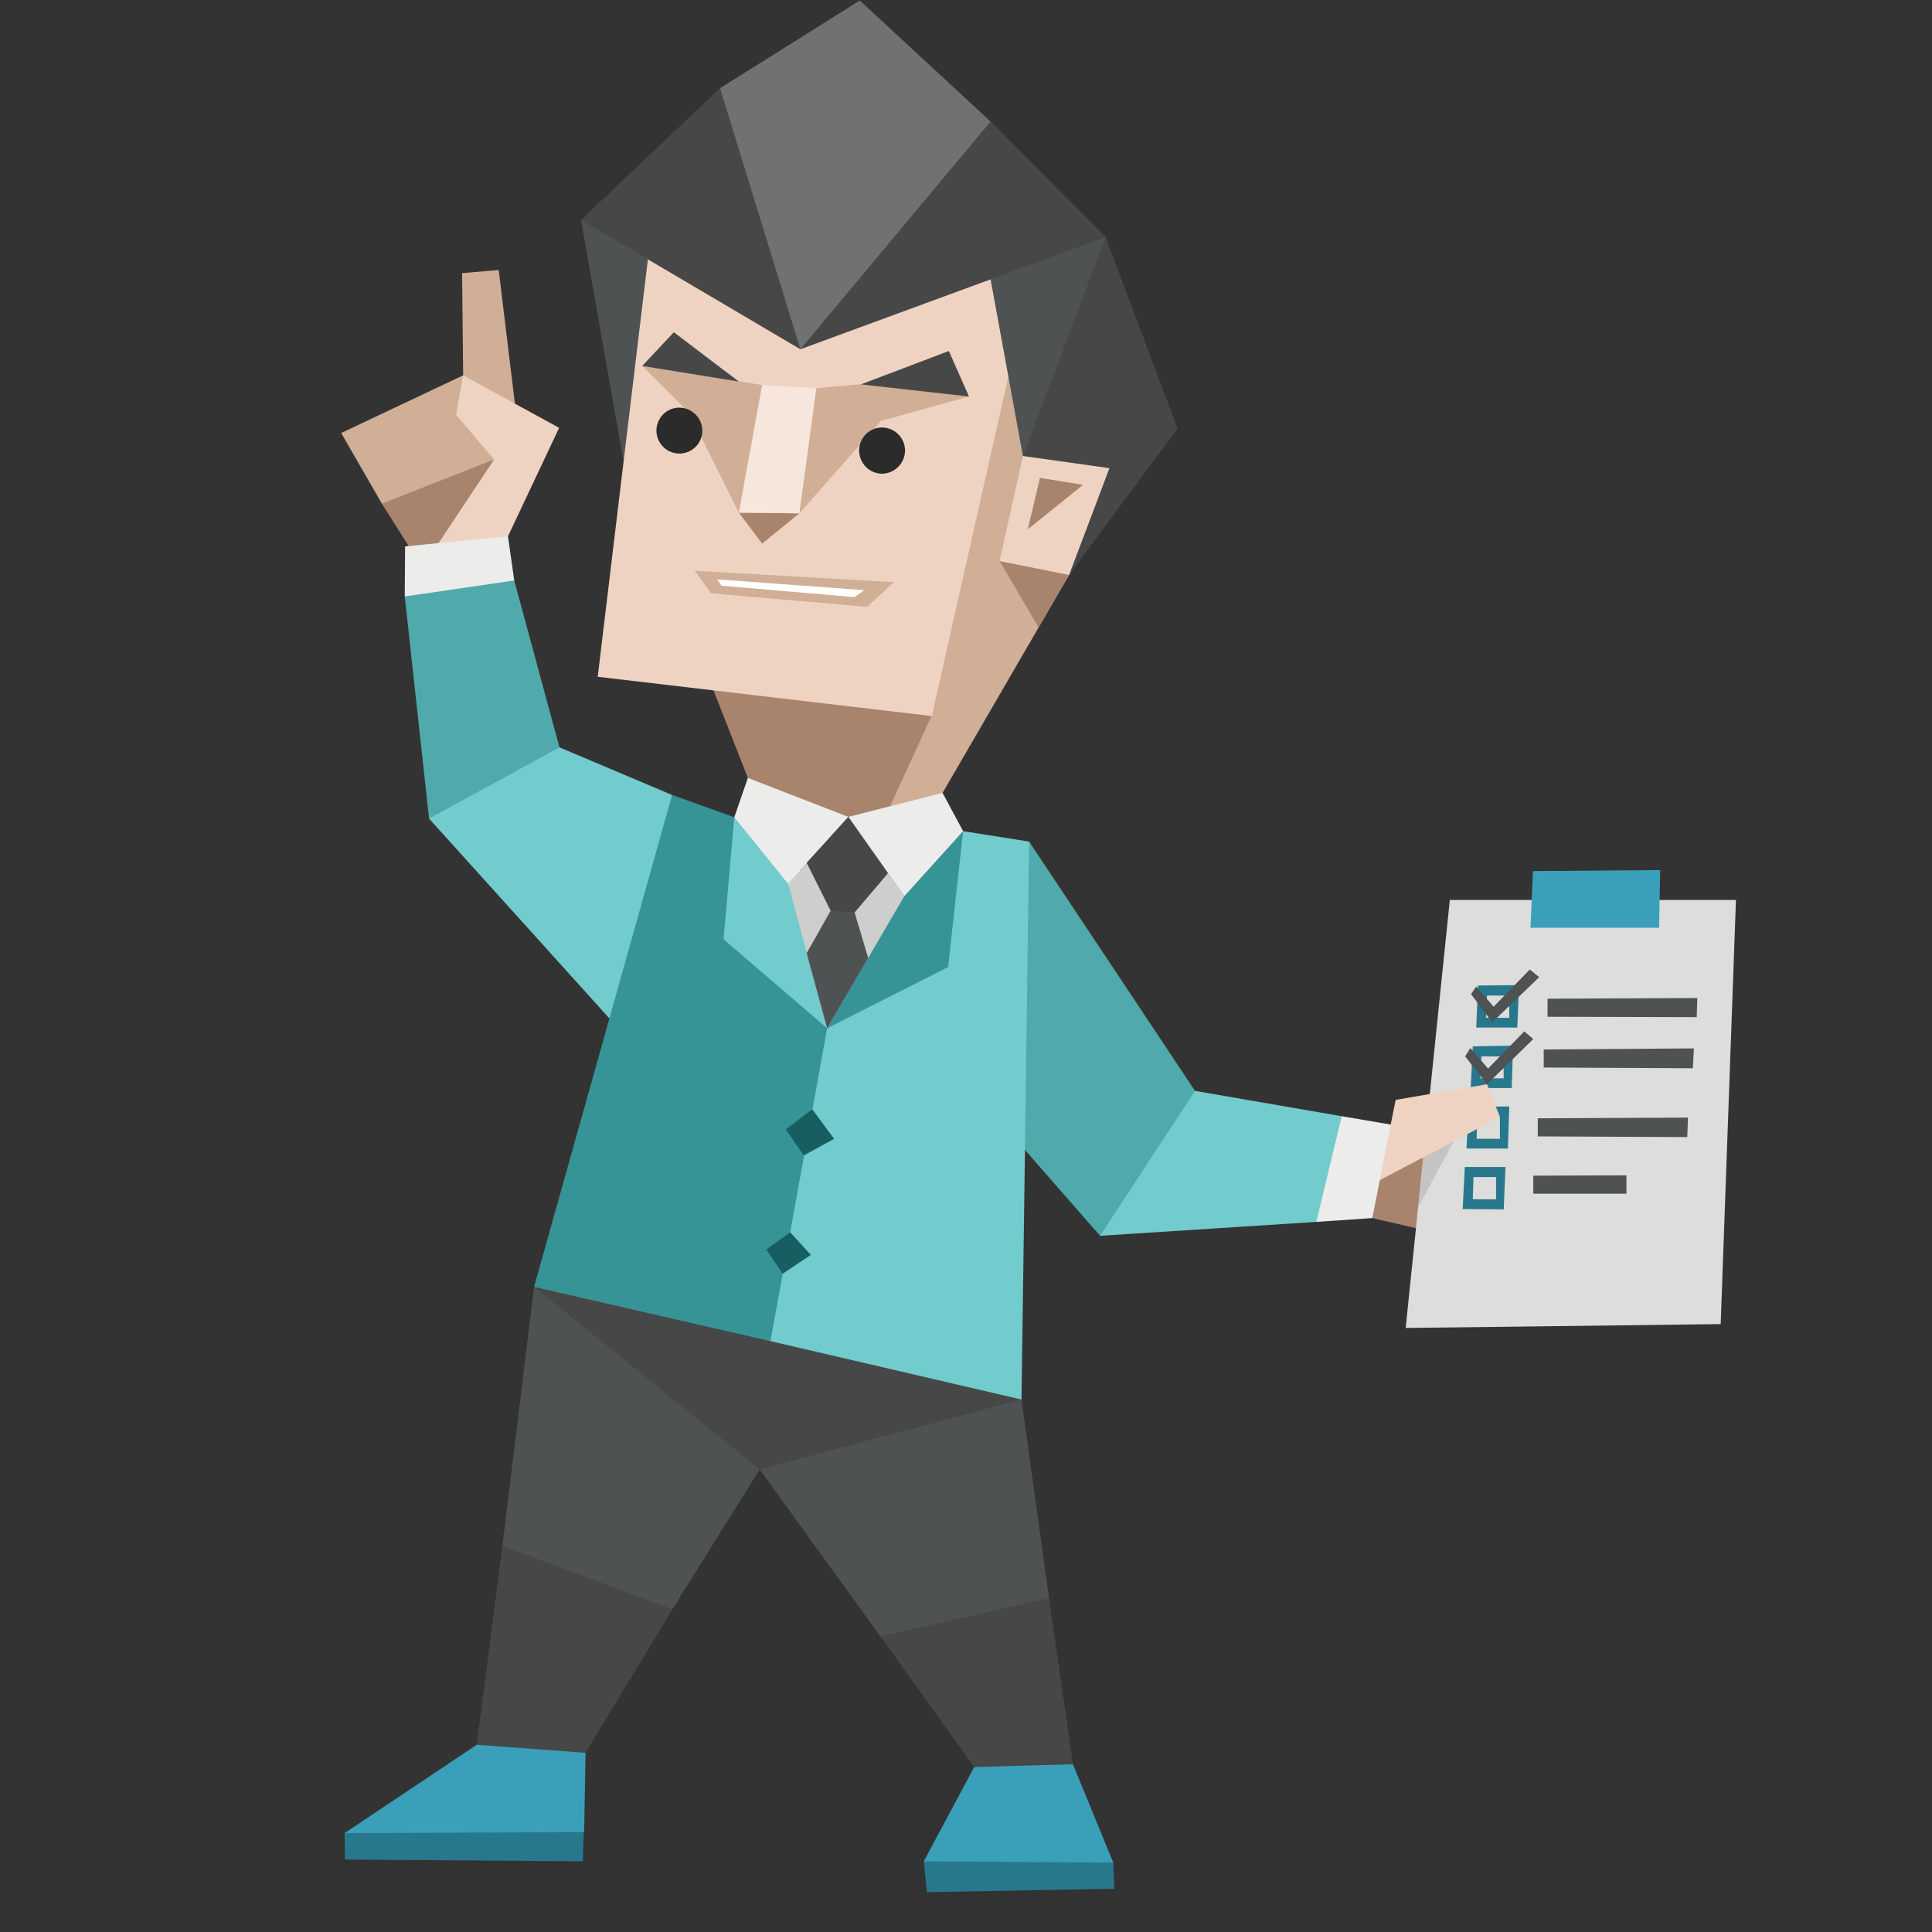 <svg id="illustration" xmlns="http://www.w3.org/2000/svg" viewBox="0 0 400 400"><rect x="0" y="0" width="400" height="400" fill="#333333" stroke="none"/><defs><style>.cls-1{fill:#72cbcc;}.cls-2{fill:#50a9aa;}.cls-12,.cls-3{fill:#2b2b2b;}.cls-3{opacity:0.1;}.cls-4{fill:#27788c;}.cls-5{fill:#3aa0ba;}.cls-6{fill:#4f5253;}.cls-7{fill:#474747;}.cls-8{fill:#d0af96;}.cls-9{fill:#a9846c;}.cls-10{fill:#efd3c2;}.cls-11{fill:#6f7173;}.cls-13{fill:#f7e6dc;}.cls-14{fill:#fff;}.cls-15{fill:#369496;}.cls-16{fill:#ececeb;}.cls-17{fill:#cececd;}.cls-18{fill:#165e60;}.cls-19{fill:#dddddc;}.cls-20{fill:#c4c4c4;}</style></defs><title>Executive (ESTJ) personality</title><polygon class="cls-1" points="272.53 252.98 227.76 255.86 227.54 252.48 244.82 227.07 247.41 225.85 277.79 231.1 280.16 233.91 275.77 251.18 272.53 252.98"/><polygon class="cls-2" points="227.76 255.86 212.21 238.08 209.91 233.04 209.98 179.78 213.07 174.24 247.41 225.85 227.76 255.86"/><polygon class="cls-3" points="167.01 400.11 309.1 386.51 169.17 374.77 33.91 386.72 167.01 400.11"/><polygon class="cls-4" points="221.28 376.36 191.26 385.36 191.91 391.76 230.71 391.04 230.49 385.64 221.28 376.36"/><polygon class="cls-4" points="89.12 373.91 71.34 379.53 71.42 385 120.65 385.36 120.87 379.31 89.12 373.91"/><polygon class="cls-5" points="71.34 379.53 98.7 361.24 99.34 360.09 119.57 355.77 121.23 362.9 120.94 379.31 71.34 379.53"/><polygon class="cls-5" points="191.26 385.36 201.7 365.85 206.96 350.44 221.14 364.77 222.14 365.27 230.49 385.64 191.26 385.36"/><polygon class="cls-6" points="110.57 266.44 104.02 320 117.7 338.06 139.22 333.17 157.29 304.23 173.05 276.23 113.09 263.64 110.57 266.44"/><polygon class="cls-7" points="104.02 320 98.7 361.24 121.23 362.9 139.22 333.17 104.02 320"/><polygon class="cls-6" points="217.18 330.87 211.49 289.76 209.91 286.89 174.28 277.67 171.97 280.62 167.44 282.06 154.84 299.7 157.29 304.23 182.27 338.79 198.03 347.35 217.18 330.87"/><polygon class="cls-7" points="222.14 365.27 217.18 330.87 182.27 338.79 201.7 365.85 222.14 365.27"/><polygon class="cls-7" points="126.7 252.55 110.57 266.44 157.29 304.23 211.49 289.76 126.7 252.55"/><polygon class="cls-1" points="126.12 210.8 88.83 169.48 95.31 144.58 112.59 153.36 139.15 164.59 140.09 172.15 144.04 196.12 126.12 210.8"/><polygon class="cls-8" points="191.41 170.71 195.15 164.16 227.62 108.23 214.01 54.39 207.6 71.3 189.75 149.62 182.27 166.68 179.82 176.68 191.41 170.71"/><polygon class="cls-9" points="157.94 172.72 154.84 161.06 147.72 142.92 150.67 141.34 190.33 146.09 192.85 148.25 179.82 176.68 157.94 172.72"/><polygon class="cls-6" points="129.94 100.38 120.29 45.53 124.18 45.17 134.69 49.13 135.91 52.88 129.94 100.38"/><polygon class="cls-10" points="134.69 49.13 123.75 140.12 192.92 148.25 214.08 54.39 134.69 49.13"/><polygon class="cls-9" points="215.02 129.9 221.35 119.03 206.96 116.15 215.02 129.9"/><polygon class="cls-7" points="165.71 72.31 120.29 45.53 149.08 18.25 152.68 17.46 166.79 67.34 200.62 25.95 205.09 25.16 228.91 49.06 227.33 50.64 207.39 58.78 205.09 57.84 165.71 72.31"/><polygon class="cls-11" points="178.02 0.11 205.09 25.16 165.71 72.31 149.08 18.25 178.02 0.11"/><path class="cls-7" d="M243.81,88.72l-14.9-39.66-4.39,4.53s-12.24,35.92-12.38,36.28-.36,4.54-.36,4.54L221.35,119Z"/><polygon class="cls-6" points="211.78 94.41 205.09 57.84 228.91 49.06 211.78 94.41"/><polygon class="cls-10" points="206.96 116.15 221.35 119.03 229.7 96.93 211.78 94.41 206.96 116.15"/><polygon class="cls-9" points="212.79 109.6 215.31 98.94 224.23 100.38 212.79 109.6"/><polygon class="cls-8" points="152.97 106.14 142.68 85.48 132.96 75.77 157.79 79.72 161.25 85.19 169.02 80.37 178.67 79.51 200.62 82.1 182.41 87.14 165.5 106.28 152.97 106.14"/><path class="cls-12" d="M187.38,93.26a4.85,4.85,0,0,1-4.75,4.82,4.8,4.8,0,0,1-4.75-4.82,4.74,4.74,0,0,1,4.75-4.75A4.79,4.79,0,0,1,187.38,93.26Z"/><polygon class="cls-9" points="157.79 112.55 152.97 106.14 165.5 106.28 157.79 112.55"/><polygon class="cls-13" points="157.79 79.72 152.97 106.14 165.5 106.28 169.02 80.37 157.79 79.72"/><polygon class="cls-7" points="152.97 79 139.51 68.78 132.96 75.77 152.97 79"/><polygon class="cls-7" points="178.24 79.58 196.45 72.67 200.62 82.1 178.24 79.58"/><polygon class="cls-8" points="143.83 118.16 185.07 120.54 179.53 125.65 147.21 122.84 143.83 118.16"/><polygon class="cls-14" points="148.51 119.96 178.96 122.19 176.87 123.63 149.37 121.26 148.51 119.96"/><polygon class="cls-15" points="139.15 164.59 152.03 169.2 153.55 173.01 152.83 193.74 171.61 211.31 173.34 215.34 164.99 274.07 159.52 277.67 110.57 266.44 139.15 164.59"/><polygon class="cls-1" points="199.4 172.08 213.07 174.24 212.21 238.08 211.49 289.76 159.52 277.67 171.25 212.89 171.76 210.01 194.07 198.71 197.02 176.75 199.4 172.08"/><polygon class="cls-1" points="169.53 183.59 152.03 169.2 149.8 194.46 171.25 212.89 169.53 183.59"/><polygon class="cls-15" points="176.72 184.03 199.4 172.08 196.3 200.22 171.25 212.89 176.72 184.03"/><polygon class="cls-16" points="175.64 169.13 163.19 183.02 152.03 169.2 154.84 161.06 175.64 169.13"/><polygon class="cls-16" points="199.4 172.08 195.15 164.16 175.64 169.13 187.23 185.54 199.4 172.08"/><polygon class="cls-17" points="171.25 212.89 163.19 183.02 175.64 169.13 187.23 185.54 171.25 212.89"/><polygon class="cls-7" points="171.97 188.56 167.01 178.63 175.64 169.13 183.85 180.79 176.94 188.92 174.35 189.71 171.97 188.56"/><polygon class="cls-6" points="171.25 212.89 167.01 197.34 171.97 188.56 176.94 188.92 179.75 198.35 171.25 212.89"/><polygon class="cls-18" points="162.69 233.84 168.16 229.66 172.69 235.78 166.43 239.23 162.69 233.84"/><polygon class="cls-18" points="158.66 258.67 163.62 255.14 167.87 259.82 162.04 263.71 158.66 258.67"/><polygon class="cls-2" points="83.8 123.49 88.83 169.48 115.83 154.73 106.47 120.18 95.75 113.12 83.8 123.49"/><polygon class="cls-8" points="70.64 89.65 95.89 77.71 109.2 89.23 94.02 113.41 88.83 109.34 79.06 104.27 70.64 89.65"/><polygon class="cls-9" points="102.3 95.13 109.2 89.23 94.02 113.41 85.16 113.92 79.06 104.27 102.3 95.13"/><polygon class="cls-8" points="95.67 56.55 103.25 55.9 106.61 83.61 96.32 83.25 95.89 77.71 95.67 56.55"/><polygon class="cls-10" points="94.41 85.86 95.89 77.71 115.76 88.58 105.17 111.04 104.53 112.33 92.65 113.48 90.78 112.48 102.3 95.13 94.41 85.86"/><polygon class="cls-16" points="284.12 252.19 272.53 252.98 277.79 231.1 287.93 232.83 289.3 234.7 286.14 250.82 284.12 252.19"/><polygon class="cls-9" points="305 257.01 284.12 252.19 285.67 244.35 291.03 232.67 310.39 231.68 305 257.01"/><polygon class="cls-19" points="300.17 186.33 291.03 274.94 356.25 274.14 359.41 186.33 300.17 186.33"/><polygon class="cls-20" points="295.49 231.75 293.69 249.82 305.57 227.72 295.49 231.75"/><polygon class="cls-5" points="317.38 180.35 316.87 192.09 343.5 192.09 343.72 180.14 317.38 180.35"/><polygon class="cls-4" points="306 204.04 314.5 203.96 314.14 212.75 305.64 212.75 306 204.04"/><polygon class="cls-19" points="307.87 206.12 312.48 206.12 312.48 210.73 307.66 210.73 307.87 206.12"/><polygon class="cls-4" points="304.92 216.63 313.27 216.49 312.98 225.27 304.49 225.27 304.92 216.63"/><polygon class="cls-19" points="306.72 218.72 311.26 218.72 311.33 223.25 306.51 223.25 306.72 218.72"/><polygon class="cls-4" points="304.06 229.16 312.48 229.08 312.19 237.79 303.63 237.79 304.06 229.16"/><polygon class="cls-19" points="305.86 231.25 310.54 231.25 310.54 235.78 305.71 235.78 305.86 231.25"/><polygon class="cls-4" points="303.27 241.61 311.69 241.61 311.33 250.39 302.83 250.32 303.27 241.61"/><polygon class="cls-19" points="305.07 243.7 309.75 243.7 309.75 248.3 304.92 248.3 305.07 243.7"/><polygon class="cls-6" points="320.4 206.77 320.4 210.51 351.28 210.59 351.42 206.63 320.4 206.77"/><polygon class="cls-6" points="319.61 217.28 319.61 221.02 350.49 221.17 350.7 217.06 319.61 217.28"/><polygon class="cls-6" points="318.38 231.53 318.38 235.28 349.33 235.42 349.48 231.39 318.38 231.53"/><polygon class="cls-6" points="317.45 243.41 317.45 247.15 336.74 247.15 336.74 243.34 317.45 243.41"/><polygon class="cls-16" points="83.87 113.12 83.8 123.49 106.47 120.18 105.17 111.04 83.87 113.12"/><polygon class="cls-6" points="304.56 205.83 308.95 211.67 318.67 202.31 316.73 200.72 309.24 208.43 305.64 204.25 304.56 205.83"/><polygon class="cls-6" points="303.34 218.72 307.87 224.48 317.45 215.12 315.58 213.54 308.09 221.24 304.42 216.99 303.34 218.72"/><path class="cls-12" d="M145.41,89.15a4.75,4.75,0,1,1-4.75-4.75A4.79,4.79,0,0,1,145.41,89.15Z"/><polygon class="cls-10" points="310.54 231.25 285.67 244.34 287.93 232.83 288.96 227.72 307.87 224.48 310.54 231.25"/></svg>



